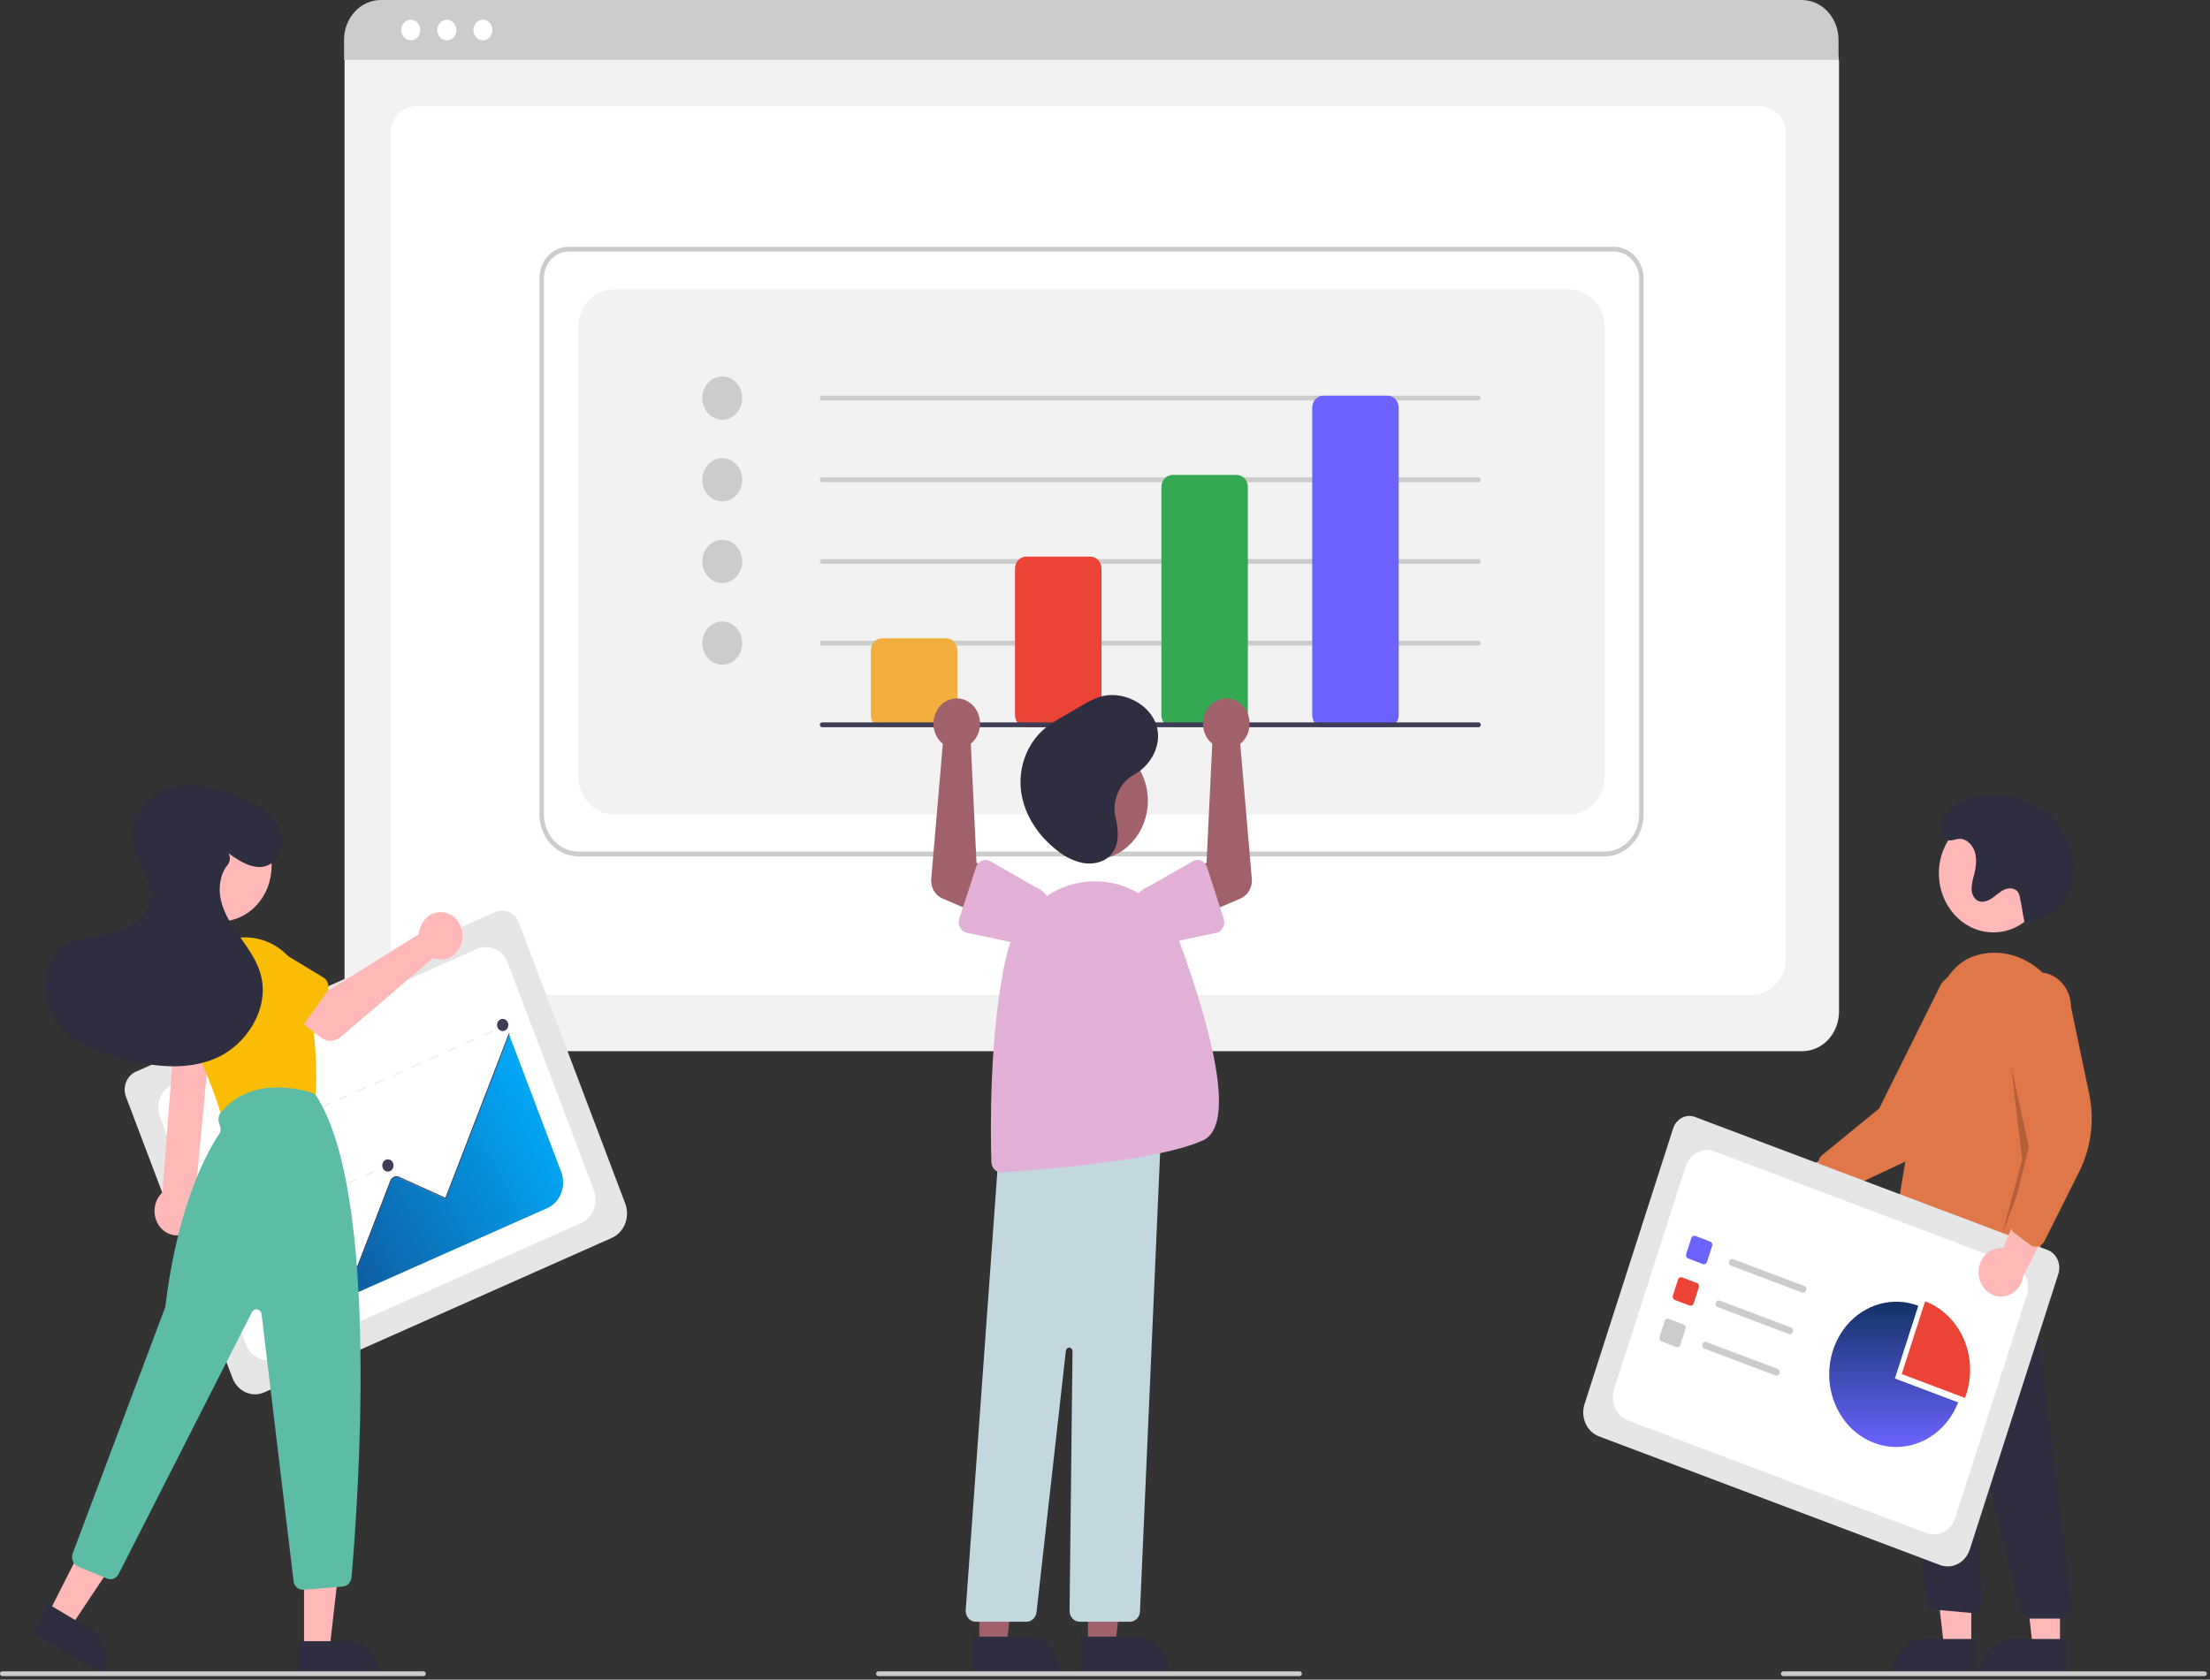 <svg width="317" height="241" viewBox="0 0 317 241" fill="none" xmlns="http://www.w3.org/2000/svg">
<rect x="0" y="0" width="317" height="241" fill="#333333" stroke="none"/>
<path d="M258.539 150.821H54.67C53.278 150.819 51.944 150.22 50.96 149.153C49.976 148.087 49.422 146.641 49.421 145.133V8.925C49.422 7.82 49.828 6.761 50.548 5.98C51.269 5.199 52.247 4.759 53.266 4.758H259.876C260.913 4.759 261.908 5.206 262.641 6.001C263.374 6.795 263.787 7.873 263.788 8.997V145.133C263.787 146.641 263.233 148.087 262.249 149.153C261.265 150.22 259.931 150.819 258.539 150.821Z" fill="#F2F2F2"/>
<path d="M251.102 142.767H61.102C58.317 142.767 56.051 140.468 56.051 137.642V19.029C56.051 16.934 57.73 15.229 59.794 15.229H252.349C254.447 15.229 256.154 16.962 256.154 19.092V137.642C256.154 140.468 253.888 142.767 251.102 142.767Z" fill="white"/>
<path d="M263.716 8.6H49.348V5.705C49.35 4.192 49.906 2.741 50.894 1.672C51.881 0.603 53.22 0.001 54.616 0H258.448C259.844 0.001 261.183 0.603 262.171 1.672C263.158 2.741 263.714 4.192 263.716 5.705V8.6Z" fill="#CCCCCC"/>
<path d="M58.922 5.787C59.675 5.787 60.285 5.126 60.285 4.31C60.285 3.495 59.675 2.834 58.922 2.834C58.17 2.834 57.56 3.495 57.56 4.31C57.56 5.126 58.17 5.787 58.922 5.787Z" fill="white"/>
<path d="M64.094 5.787C64.847 5.787 65.457 5.126 65.457 4.31C65.457 3.495 64.847 2.834 64.094 2.834C63.342 2.834 62.731 3.495 62.731 4.31C62.731 5.126 63.342 5.787 64.094 5.787Z" fill="white"/>
<path d="M69.266 5.787C70.019 5.787 70.629 5.126 70.629 4.31C70.629 3.495 70.019 2.834 69.266 2.834C68.514 2.834 67.904 3.495 67.904 4.31C67.904 5.126 68.514 5.787 69.266 5.787Z" fill="white"/>
<path d="M230.19 122.875H82.948C81.472 122.873 80.056 122.237 79.013 121.106C77.969 119.975 77.382 118.442 77.38 116.842V39.922C77.382 38.726 77.821 37.579 78.601 36.733C79.382 35.887 80.44 35.411 81.544 35.41H231.527C232.648 35.412 233.724 35.895 234.517 36.754C235.31 37.614 235.756 38.779 235.757 39.994V116.842C235.755 118.442 235.168 119.975 234.125 121.106C233.081 122.237 231.666 122.873 230.19 122.875ZM81.544 36.1C80.609 36.101 79.712 36.504 79.051 37.22C78.39 37.937 78.018 38.908 78.017 39.922V116.842C78.018 118.259 78.538 119.617 79.463 120.619C80.387 121.62 81.64 122.184 82.948 122.185H230.19C231.497 122.184 232.75 121.62 233.675 120.619C234.599 119.617 235.119 118.259 235.121 116.842V39.994C235.12 38.961 234.741 37.971 234.067 37.241C233.393 36.511 232.48 36.101 231.527 36.1H81.544Z" fill="#CCCCCC"/>
<path d="M88.036 116.843H225.098C226.448 116.843 227.742 116.262 228.697 115.227C229.652 114.193 230.188 112.79 230.188 111.328V47.025C230.188 45.562 229.652 44.159 228.697 43.125C227.742 42.091 226.448 41.51 225.098 41.51H88.036C86.686 41.51 85.391 42.091 84.437 43.125C83.482 44.159 82.946 45.562 82.946 47.025V111.328C82.946 112.79 83.482 114.193 84.437 115.227C85.391 116.262 86.686 116.843 88.036 116.843Z" fill="#F2F2F2"/>
<path d="M103.6 60.218C105.181 60.218 106.463 58.829 106.463 57.116C106.463 55.403 105.181 54.014 103.6 54.014C102.019 54.014 100.737 55.403 100.737 57.116C100.737 58.829 102.019 60.218 103.6 60.218Z" fill="#CCCCCC"/>
<path d="M103.6 71.937C105.181 71.937 106.463 70.548 106.463 68.835C106.463 67.121 105.181 65.732 103.6 65.732C102.019 65.732 100.737 67.121 100.737 68.835C100.737 70.548 102.019 71.937 103.6 71.937Z" fill="#CCCCCC"/>
<path d="M103.6 83.656C105.181 83.656 106.463 82.267 106.463 80.553C106.463 78.84 105.181 77.451 103.6 77.451C102.019 77.451 100.737 78.84 100.737 80.553C100.737 82.267 102.019 83.656 103.6 83.656Z" fill="#CCCCCC"/>
<path d="M103.6 95.376C105.181 95.376 106.463 93.987 106.463 92.274C106.463 90.561 105.181 89.172 103.6 89.172C102.019 89.172 100.737 90.561 100.737 92.274C100.737 93.987 102.019 95.376 103.6 95.376Z" fill="#CCCCCC"/>
<path d="M212.081 57.461H117.915C117.83 57.461 117.75 57.425 117.69 57.36C117.63 57.295 117.597 57.208 117.597 57.116C117.597 57.025 117.63 56.937 117.69 56.872C117.75 56.808 117.83 56.772 117.915 56.772H212.081C212.165 56.772 212.246 56.808 212.306 56.872C212.365 56.937 212.399 57.025 212.399 57.116C212.399 57.208 212.365 57.295 212.306 57.36C212.246 57.425 212.165 57.461 212.081 57.461Z" fill="#CCCCCC"/>
<path d="M212.081 69.18H117.915C117.83 69.18 117.75 69.143 117.69 69.079C117.63 69.014 117.597 68.926 117.597 68.835C117.597 68.743 117.63 68.656 117.69 68.591C117.75 68.527 117.83 68.49 117.915 68.49H212.081C212.165 68.49 212.246 68.527 212.306 68.591C212.365 68.656 212.399 68.743 212.399 68.835C212.399 68.926 212.365 69.014 212.306 69.079C212.246 69.143 212.165 69.18 212.081 69.18Z" fill="#CCCCCC"/>
<path d="M212.081 80.9H117.915C117.83 80.9 117.75 80.864 117.69 80.799C117.63 80.735 117.597 80.647 117.597 80.556C117.597 80.464 117.63 80.376 117.69 80.312C117.75 80.247 117.83 80.211 117.915 80.211H212.081C212.165 80.211 212.246 80.247 212.306 80.312C212.365 80.376 212.399 80.464 212.399 80.556C212.399 80.647 212.365 80.735 212.306 80.799C212.246 80.864 212.165 80.9 212.081 80.9Z" fill="#CCCCCC"/>
<path d="M212.081 92.619H117.915C117.83 92.619 117.75 92.583 117.69 92.518C117.63 92.454 117.597 92.366 117.597 92.274C117.597 92.183 117.63 92.095 117.69 92.031C117.75 91.966 117.83 91.93 117.915 91.93H212.081C212.165 91.93 212.246 91.966 212.306 92.031C212.365 92.095 212.399 92.183 212.399 92.274C212.399 92.366 212.365 92.454 212.306 92.518C212.246 92.583 212.165 92.619 212.081 92.619Z" fill="#CCCCCC"/>
<path d="M135.73 104.338H126.504C126.083 104.337 125.678 104.156 125.38 103.832C125.082 103.509 124.914 103.071 124.914 102.614V93.308C124.914 92.85 125.082 92.412 125.38 92.089C125.678 91.766 126.083 91.585 126.504 91.584H135.73C136.152 91.585 136.556 91.766 136.854 92.089C137.152 92.412 137.32 92.85 137.321 93.308V102.614C137.32 103.071 137.152 103.509 136.854 103.832C136.556 104.156 136.152 104.337 135.73 104.338Z" fill="#F2AF3F"/>
<path d="M156.409 104.339H147.183C146.761 104.338 146.357 104.157 146.059 103.833C145.761 103.51 145.593 103.072 145.592 102.615V81.589C145.593 81.132 145.761 80.694 146.059 80.371C146.357 80.047 146.761 79.866 147.183 79.865H156.409C156.83 79.866 157.235 80.047 157.533 80.371C157.831 80.694 157.999 81.132 157.999 81.589V102.615C157.999 103.072 157.831 103.51 157.533 103.833C157.235 104.157 156.83 104.338 156.409 104.339Z" fill="#EB4335"/>
<path d="M177.406 104.338H168.18C167.758 104.337 167.354 104.156 167.056 103.832C166.758 103.509 166.59 103.071 166.589 102.614V69.868C166.59 69.411 166.758 68.973 167.056 68.65C167.354 68.327 167.758 68.145 168.18 68.144H177.406C177.827 68.145 178.232 68.327 178.53 68.65C178.828 68.973 178.996 69.411 178.996 69.868V102.614C178.996 103.071 178.828 103.509 178.53 103.832C178.232 104.156 177.827 104.337 177.406 104.338Z" fill="#34A853"/>
<path d="M199.038 104.34H189.812C189.391 104.339 188.986 104.158 188.688 103.834C188.39 103.511 188.222 103.073 188.222 102.616V58.495C188.222 58.038 188.39 57.6 188.688 57.277C188.986 56.954 189.391 56.772 189.812 56.772H199.038C199.46 56.772 199.864 56.954 200.162 57.277C200.46 57.6 200.628 58.038 200.629 58.495V102.616C200.628 103.073 200.46 103.511 200.162 103.834C199.864 104.158 199.46 104.339 199.038 104.34Z" fill="#6C63FF"/>
<path d="M212.081 104.338H117.915C117.83 104.338 117.75 104.302 117.69 104.237C117.63 104.172 117.597 104.085 117.597 103.993C117.597 103.902 117.63 103.814 117.69 103.749C117.75 103.685 117.83 103.648 117.915 103.648H212.081C212.165 103.648 212.246 103.685 212.306 103.749C212.365 103.814 212.399 103.902 212.399 103.993C212.399 104.085 212.365 104.172 212.306 104.237C212.246 104.302 212.165 104.338 212.081 104.338Z" fill="#3F3D56"/>
<path d="M253.455 168.641C253.713 168.218 254.053 167.861 254.452 167.597C254.85 167.332 255.298 167.165 255.762 167.107C256.227 167.05 256.698 167.104 257.141 167.265C257.585 167.426 257.99 167.691 258.329 168.04L268.431 162.391L267.803 168.755L258.306 173.144C257.727 173.722 256.972 174.05 256.185 174.065C255.397 174.08 254.632 173.782 254.034 173.227C253.436 172.672 253.047 171.898 252.94 171.053C252.834 170.208 253.017 169.349 253.455 168.641Z" fill="#FFB8B8"/>
<path d="M262.146 171.015C261.917 170.82 261.747 170.554 261.661 170.253L260.858 167.44C260.771 167.135 260.773 166.809 260.864 166.506C260.954 166.203 261.128 165.937 261.362 165.744L269.55 159.043L278.418 141.218C278.79 140.699 279.252 140.265 279.778 139.94C280.304 139.616 280.884 139.406 281.485 139.324C282.086 139.242 282.696 139.289 283.28 139.463C283.864 139.636 284.411 139.933 284.889 140.335C285.368 140.738 285.768 141.238 286.068 141.809C286.368 142.379 286.561 143.007 286.637 143.658C286.712 144.31 286.669 144.97 286.509 145.603C286.348 146.236 286.075 146.829 285.703 147.347L280.658 158.884C279.128 162.386 276.475 165.166 273.194 166.708L263.598 171.217C263.414 171.304 263.215 171.347 263.013 171.345C262.812 171.343 262.614 171.294 262.431 171.204C262.33 171.153 262.234 171.09 262.146 171.015Z" fill="#E07748"/>
<path d="M285.927 133.778C290.242 133.778 293.74 129.988 293.74 125.312C293.74 120.636 290.242 116.846 285.927 116.846C281.612 116.846 278.113 120.636 278.113 125.312C278.113 129.988 281.612 133.778 285.927 133.778Z" fill="#FFB8B8"/>
<path d="M282.756 236.371L278.856 236.37L277.001 220.07L282.758 220.071L282.756 236.371Z" fill="#FFB8B8"/>
<path d="M276.07 235.164H283.592V240.296H271.334C271.334 239.622 271.457 238.954 271.695 238.332C271.933 237.709 272.282 237.144 272.722 236.667C273.161 236.191 273.683 235.813 274.258 235.555C274.833 235.297 275.448 235.164 276.07 235.164Z" fill="#2F2E41"/>
<path d="M295.482 236.373L291.583 236.373L289.728 220.072L295.484 220.073L295.482 236.373Z" fill="#FFB8B8"/>
<path d="M288.795 235.164H296.317V240.296H284.06C284.06 239.622 284.182 238.954 284.42 238.332C284.658 237.709 285.007 237.144 285.447 236.667C285.886 236.191 286.409 235.813 286.983 235.555C287.558 235.297 288.174 235.164 288.795 235.164Z" fill="#2F2E41"/>
<path d="M295.767 232.238L291.196 232.238C290.882 232.237 290.576 232.125 290.326 231.917C290.076 231.71 289.897 231.419 289.814 231.09L283.236 204.651C283.225 204.61 283.201 204.575 283.168 204.552C283.135 204.528 283.095 204.519 283.056 204.526C283.018 204.533 282.982 204.555 282.958 204.589C282.933 204.622 282.921 204.664 282.923 204.707L284.252 229.781C284.264 230.003 284.232 230.224 284.157 230.431C284.083 230.638 283.969 230.826 283.822 230.981C283.675 231.136 283.499 231.255 283.307 231.33C283.114 231.405 282.908 231.434 282.704 231.415L277.567 230.951C277.238 230.921 276.928 230.768 276.691 230.519C276.454 230.27 276.303 229.94 276.264 229.585L271.584 176.934L273.395 178.111L290.36 174.99L297.186 230.482C297.213 230.701 297.197 230.924 297.138 231.135C297.079 231.347 296.979 231.542 296.844 231.709C296.71 231.875 296.544 232.008 296.358 232.099C296.173 232.191 295.971 232.238 295.767 232.238H295.767Z" fill="#2F2E41"/>
<path d="M277.258 182.489C275.386 182.473 273.553 181.913 271.948 180.869C271.701 180.711 271.503 180.475 271.382 180.192C271.261 179.91 271.221 179.595 271.268 179.288C271.865 175.328 274.985 155.018 277.824 143.946C278.981 139.436 281.537 137.007 285.423 136.727C291.108 136.323 296.16 141.141 296.686 147.481C297.614 158.666 293.844 174.557 292.18 180.871C292.116 181.115 291.997 181.337 291.835 181.52C291.672 181.702 291.471 181.839 291.248 181.917C291.025 181.996 290.788 182.014 290.558 181.97C290.327 181.926 290.11 181.822 289.926 181.666L286.534 178.807C286.325 178.634 286.067 178.546 285.805 178.558C285.542 178.57 285.292 178.681 285.097 178.872C282.238 181.635 279.523 182.489 277.258 182.489Z" fill="#E07748"/>
<path opacity="0.2" d="M288.474 152.957L291.337 166.056L287.201 177.086L290.064 166.401L288.474 152.957Z" fill="black"/>
<path d="M290.385 132.273C291.08 132.287 291.771 132.152 292.417 131.875C292.702 131.756 292.997 131.658 293.281 131.54C295.788 130.49 297.44 127.597 297.499 124.685C297.559 121.773 296.167 118.947 294.101 117.084C292.034 115.222 289.358 114.265 286.677 114.044C283.79 113.806 280.539 114.599 278.926 117.204C278.496 117.897 278.196 118.739 278.45 119.576C278.527 119.829 278.663 120.055 278.845 120.233C279.566 120.928 280.284 120.405 281.018 120.359C282.028 120.296 282.934 121.181 283.26 122.219C283.586 123.256 283.443 124.398 283.179 125.456C282.979 126.092 282.853 126.753 282.803 127.424C282.782 127.76 282.84 128.096 282.973 128.401C283.105 128.706 283.307 128.97 283.56 129.166C284.191 129.579 285.019 129.34 285.65 128.928C286.281 128.515 286.827 127.942 287.509 127.638C288.19 127.335 289.106 127.402 289.503 128.075C289.629 128.32 289.715 128.587 289.755 128.864C290.111 130.62 290.029 130.517 290.385 132.273Z" fill="#2F2E41"/>
<path d="M278.274 224.549L229.347 206.086C228.507 205.768 227.818 205.103 227.431 204.235C227.044 203.367 226.991 202.369 227.282 201.459L239.996 161.901C240.211 161.235 240.662 160.688 241.248 160.381C241.835 160.074 242.51 160.031 243.126 160.263L293.706 179.349C294.332 179.586 294.845 180.082 295.134 180.729C295.422 181.375 295.462 182.12 295.245 182.798L282.545 222.312C282.251 223.221 281.637 223.968 280.836 224.387C280.036 224.806 279.114 224.865 278.274 224.549Z" fill="#E6E6E6"/>
<path d="M233.522 203.813L276.305 219.957C277.12 220.264 278.014 220.208 278.79 219.801C279.567 219.395 280.163 218.67 280.447 217.787L290.713 185.845C290.997 184.962 290.946 183.994 290.57 183.152C290.195 182.311 289.526 181.665 288.711 181.358L245.928 165.214C245.113 164.906 244.219 164.962 243.443 165.369C242.666 165.776 242.07 166.5 241.786 167.383L231.52 199.325C231.379 199.762 231.32 200.225 231.344 200.687C231.369 201.149 231.477 201.601 231.663 202.018C231.849 202.435 232.109 202.808 232.428 203.116C232.747 203.424 233.118 203.66 233.522 203.813Z" fill="white"/>
<path d="M244.265 181.369L242.146 180.569C242.031 180.526 241.937 180.435 241.884 180.316C241.831 180.197 241.823 180.061 241.863 179.936L242.601 177.64C242.641 177.516 242.725 177.414 242.835 177.356C242.944 177.299 243.071 177.291 243.186 177.334L245.304 178.134C245.419 178.177 245.513 178.268 245.566 178.387C245.619 178.506 245.627 178.642 245.587 178.767L244.849 181.063C244.809 181.187 244.725 181.289 244.615 181.347C244.506 181.404 244.38 181.412 244.265 181.369Z" fill="#6C63FF"/>
<path d="M242.354 187.318L240.235 186.518C240.12 186.475 240.026 186.384 239.973 186.265C239.92 186.146 239.913 186.01 239.953 185.885L240.691 183.589C240.731 183.465 240.815 183.363 240.924 183.305C241.034 183.248 241.16 183.24 241.275 183.283L243.394 184.083C243.509 184.126 243.603 184.217 243.656 184.336C243.709 184.455 243.716 184.591 243.676 184.716L242.938 187.012C242.898 187.136 242.814 187.238 242.704 187.296C242.595 187.353 242.469 187.361 242.354 187.318Z" fill="#EB4335"/>
<path d="M240.442 193.267L238.323 192.468C238.208 192.424 238.114 192.333 238.061 192.214C238.008 192.096 238.001 191.959 238.041 191.834L238.778 189.539C238.819 189.414 238.903 189.312 239.012 189.255C239.122 189.197 239.248 189.189 239.363 189.233L241.482 190.032C241.596 190.076 241.691 190.167 241.744 190.285C241.797 190.404 241.804 190.541 241.764 190.665L241.026 192.961C240.986 193.085 240.902 193.188 240.792 193.245C240.683 193.302 240.557 193.31 240.442 193.267Z" fill="#CCCCCC"/>
<path d="M258.503 185.454L248.294 181.602C248.237 181.581 248.184 181.547 248.139 181.504C248.094 181.461 248.057 181.408 248.031 181.349C248.005 181.29 247.989 181.226 247.986 181.161C247.982 181.096 247.991 181.03 248.01 180.968C248.03 180.907 248.061 180.85 248.101 180.801C248.142 180.752 248.19 180.712 248.245 180.684C248.299 180.656 248.358 180.639 248.418 180.636C248.479 180.632 248.539 180.641 248.596 180.663L258.805 184.515C258.862 184.536 258.914 184.57 258.96 184.613C259.005 184.657 259.042 184.709 259.068 184.768C259.094 184.827 259.11 184.891 259.113 184.956C259.117 185.022 259.108 185.087 259.088 185.149C259.068 185.21 259.038 185.267 258.997 185.316C258.957 185.365 258.909 185.405 258.854 185.433C258.8 185.462 258.741 185.478 258.68 185.482C258.62 185.485 258.56 185.476 258.503 185.454Z" fill="#CCCCCC"/>
<path d="M256.592 191.403L246.383 187.551C246.268 187.507 246.173 187.416 246.12 187.298C246.067 187.179 246.06 187.042 246.1 186.918C246.14 186.793 246.224 186.691 246.334 186.634C246.443 186.576 246.57 186.568 246.685 186.612L256.893 190.464C256.95 190.485 257.003 190.519 257.048 190.562C257.093 190.605 257.13 190.658 257.156 190.717C257.183 190.776 257.198 190.84 257.202 190.905C257.205 190.97 257.197 191.036 257.177 191.097C257.157 191.159 257.126 191.216 257.086 191.265C257.046 191.314 256.997 191.353 256.943 191.382C256.888 191.41 256.829 191.427 256.769 191.43C256.709 191.434 256.649 191.425 256.592 191.403Z" fill="#CCCCCC"/>
<path d="M254.678 197.35L244.469 193.498C244.354 193.455 244.26 193.364 244.207 193.245C244.154 193.126 244.147 192.99 244.187 192.865C244.227 192.74 244.311 192.638 244.42 192.581C244.53 192.523 244.656 192.516 244.771 192.559L254.98 196.411C255.095 196.455 255.189 196.546 255.242 196.664C255.295 196.783 255.302 196.92 255.262 197.044C255.222 197.169 255.138 197.271 255.029 197.328C254.919 197.386 254.793 197.394 254.678 197.35Z" fill="#CCCCCC"/>
<path d="M281.847 200.574C281.922 200.381 281.992 200.185 282.056 199.984C282.895 197.374 282.743 194.509 281.632 192.02C280.522 189.531 278.545 187.622 276.135 186.713L272.78 197.153L281.847 200.574Z" fill="#EB4335"/>
<path d="M271.804 197.789L275.159 187.35C273.386 186.68 271.471 186.588 269.65 187.084C267.829 187.58 266.181 188.643 264.911 190.141C263.641 191.64 262.803 193.508 262.501 195.516C262.199 197.524 262.446 199.584 263.211 201.442C263.977 203.3 265.228 204.875 266.809 205.971C268.391 207.068 270.234 207.64 272.111 207.615C273.989 207.591 275.819 206.971 277.376 205.833C278.932 204.695 280.147 203.088 280.871 201.211L271.804 197.789Z" fill="url(#paint0_linear_1069_17992)"/>
<path d="M283.817 182.811C283.779 182.306 283.844 181.798 284.007 181.323C284.17 180.848 284.427 180.417 284.76 180.061C285.093 179.706 285.493 179.433 285.934 179.264C286.375 179.094 286.844 179.031 287.31 179.079L292.042 167.879L295.172 173.307L290.199 183.111C290.073 183.953 289.665 184.715 289.054 185.254C288.444 185.792 287.672 186.069 286.885 186.032C286.099 185.995 285.352 185.647 284.786 185.053C284.221 184.459 283.876 183.662 283.817 182.811Z" fill="#FFB8B8"/>
<path d="M292.009 178.868C291.717 178.868 291.433 178.772 291.193 178.592L288.959 176.916C288.718 176.734 288.534 176.476 288.432 176.177C288.33 175.878 288.316 175.552 288.39 175.244L291.016 164.496L287.842 144.541C287.838 143.884 287.954 143.233 288.183 142.625C288.412 142.017 288.749 141.463 289.175 140.996C289.601 140.53 290.108 140.158 290.667 139.904C291.226 139.65 291.825 139.517 292.431 139.514C293.037 139.511 293.638 139.637 294.199 139.885C294.76 140.134 295.27 140.5 295.701 140.962C296.131 141.425 296.473 141.974 296.707 142.58C296.941 143.186 297.063 143.836 297.065 144.492L299.667 156.944C300.457 160.723 299.953 164.684 298.249 168.091L293.267 178.056C293.171 178.247 293.039 178.415 292.88 178.548C292.72 178.68 292.536 178.775 292.341 178.826C292.232 178.854 292.121 178.868 292.009 178.868Z" fill="#E07748"/>
<path d="M316.22 240.49H255.775C255.691 240.49 255.61 240.454 255.55 240.389C255.491 240.325 255.457 240.237 255.457 240.145C255.457 240.054 255.491 239.966 255.55 239.902C255.61 239.837 255.691 239.801 255.775 239.801H316.22C316.304 239.801 316.385 239.837 316.445 239.902C316.504 239.966 316.538 240.054 316.538 240.145C316.538 240.237 316.504 240.325 316.445 240.389C316.385 240.454 316.304 240.49 316.22 240.49Z" fill="#CCCCCC"/>
<path d="M156.055 236.2L159.956 236.2L161.811 219.9H156.055L156.055 236.2Z" fill="#A0616A"/>
<path d="M155.06 234.823L162.74 234.822H162.741C163.384 234.822 164.02 234.959 164.614 235.226C165.208 235.492 165.747 235.883 166.202 236.376C166.656 236.868 167.017 237.453 167.263 238.096C167.509 238.74 167.636 239.429 167.636 240.126V240.298L155.06 240.299L155.06 234.823Z" fill="#2F2E41"/>
<path d="M140.467 236.2L144.367 236.2L146.223 219.9H140.466L140.467 236.2Z" fill="#A0616A"/>
<path d="M139.472 234.823L147.153 234.822H147.153C147.796 234.822 148.432 234.959 149.026 235.226C149.62 235.492 150.16 235.883 150.614 236.376C151.069 236.868 151.429 237.453 151.675 238.096C151.921 238.74 152.048 239.429 152.048 240.126V240.298L139.472 240.299L139.472 234.823Z" fill="#2F2E41"/>
<path d="M156.833 123.352C161.148 123.352 164.647 119.562 164.647 114.886C164.647 110.21 161.148 106.42 156.833 106.42C152.518 106.42 149.02 110.21 149.02 114.886C149.02 119.562 152.518 123.352 156.833 123.352Z" fill="#A0616A"/>
<path d="M162.088 232.683H154.85C154.661 232.683 154.473 232.642 154.298 232.563C154.123 232.484 153.965 232.368 153.832 232.222C153.698 232.076 153.593 231.903 153.522 231.712C153.452 231.522 153.416 231.318 153.419 231.113L153.839 193.875C153.841 193.743 153.795 193.615 153.712 193.518C153.63 193.42 153.516 193.361 153.394 193.353C153.272 193.344 153.152 193.386 153.058 193.47C152.964 193.554 152.903 193.675 152.888 193.806L148.676 231.319C148.633 231.695 148.465 232.042 148.204 232.293C147.942 232.544 147.605 232.683 147.255 232.683H139.948C139.75 232.683 139.555 232.639 139.374 232.553C139.193 232.468 139.031 232.342 138.897 232.185C138.763 232.028 138.66 231.843 138.595 231.641C138.531 231.439 138.505 231.224 138.52 231.011L143.346 164.114L143.477 164.098L166.582 161.395L163.518 231.206C163.501 231.604 163.342 231.98 163.076 232.255C162.81 232.53 162.456 232.684 162.088 232.683Z" fill="#C2D8DE"/>
<path d="M143.627 168.22C143.256 168.219 142.9 168.062 142.633 167.782C142.367 167.501 142.212 167.12 142.201 166.718C142.075 162.488 141.858 147.852 144.371 137.106C145.057 134.171 146.596 131.553 148.761 129.638C150.926 127.724 153.602 126.615 156.394 126.476C159.142 126.314 161.867 127.093 164.183 128.703C166.499 130.313 168.288 132.672 169.297 135.446C173.52 147.064 177.51 161.384 172.536 163.63C166.016 166.573 148.828 167.885 143.715 168.217C143.686 168.219 143.656 168.22 143.627 168.22Z" fill="#E3B1D8"/>
<path d="M173.49 106.332C173.613 106.468 173.746 106.594 173.887 106.708L173.066 123.78L169.655 125.673L171.618 131.625L177.958 128.91C178.47 128.691 178.903 128.298 179.191 127.789C179.48 127.281 179.608 126.685 179.557 126.09L177.896 106.725C178.439 106.286 178.847 105.678 179.063 104.982C179.28 104.285 179.296 103.534 179.109 102.828C178.922 102.121 178.541 101.494 178.017 101.028C177.492 100.562 176.849 100.28 176.174 100.219C175.498 100.159 174.821 100.323 174.233 100.689C173.645 101.056 173.175 101.608 172.883 102.271C172.592 102.935 172.494 103.679 172.603 104.404C172.711 105.129 173.021 105.802 173.49 106.332Z" fill="#A0616A"/>
<path d="M173.131 124.415L175.531 131.805C175.599 132.015 175.625 132.239 175.606 132.461C175.588 132.683 175.525 132.898 175.423 133.091C175.32 133.285 175.181 133.452 175.013 133.582C174.846 133.711 174.655 133.8 174.453 133.843L167.376 135.328C166.381 135.7 165.291 135.63 164.343 135.133C163.396 134.635 162.67 133.751 162.323 132.674C161.977 131.597 162.038 130.415 162.495 129.388C162.952 128.36 163.766 127.571 164.759 127.192L171.113 123.558C171.295 123.454 171.495 123.394 171.701 123.381C171.906 123.369 172.112 123.405 172.303 123.486C172.495 123.567 172.668 123.692 172.811 123.853C172.954 124.013 173.063 124.205 173.131 124.415V124.415Z" fill="#E3B1D8"/>
<path d="M139.645 106.332C139.522 106.468 139.39 106.594 139.249 106.708L140.069 123.78L143.48 125.673L141.517 131.625L135.177 128.91C134.665 128.691 134.232 128.298 133.944 127.789C133.656 127.281 133.527 126.685 133.578 126.09L135.239 106.725C134.696 106.286 134.289 105.678 134.072 104.982C133.855 104.285 133.839 103.534 134.026 102.828C134.213 102.121 134.594 101.494 135.119 101.028C135.643 100.562 136.286 100.28 136.962 100.219C137.638 100.159 138.314 100.323 138.902 100.689C139.49 101.056 139.961 101.608 140.252 102.271C140.543 102.935 140.641 103.679 140.533 104.404C140.424 105.129 140.115 105.802 139.645 106.332H139.645Z" fill="#A0616A"/>
<path d="M140.834 123.486C141.025 123.405 141.231 123.369 141.436 123.381C141.641 123.394 141.842 123.454 142.024 123.558L148.378 127.192C149.371 127.571 150.185 128.36 150.642 129.388C151.098 130.416 151.16 131.597 150.814 132.674C150.467 133.751 149.741 134.635 148.793 135.133C147.846 135.63 146.756 135.7 145.761 135.328L138.684 133.843C138.482 133.801 138.291 133.712 138.123 133.582C137.956 133.452 137.816 133.285 137.714 133.092C137.612 132.898 137.549 132.683 137.53 132.461C137.512 132.239 137.537 132.016 137.606 131.805L140.006 124.415C140.074 124.205 140.183 124.013 140.326 123.853C140.469 123.692 140.642 123.567 140.834 123.486Z" fill="#E3B1D8"/>
<path d="M159.869 116.33C159.828 115.25 160.078 114.18 160.589 113.252C161.1 112.323 161.849 111.576 162.745 111.102C165.12 109.773 166.613 106.939 165.959 104.352C165.122 101.04 160.961 98.891 157.59 100.031C156.678 100.382 155.798 100.825 154.962 101.354L152.76 102.634C151.819 103.144 150.912 103.724 150.045 104.37C148.746 105.407 147.729 106.803 147.098 108.411C146.467 110.02 146.247 111.782 146.46 113.515C146.893 116.882 148.928 119.97 151.714 122.085C152.78 122.947 154.01 123.54 155.315 123.819C156.65 124.057 158.137 123.786 159.113 122.886C160.639 121.48 160.482 119.125 159.988 117.159C159.923 116.887 159.883 116.61 159.869 116.33Z" fill="#2F2E41"/>
<path d="M186.423 240.49H125.979C125.894 240.49 125.813 240.454 125.754 240.389C125.694 240.325 125.661 240.237 125.661 240.145C125.661 240.054 125.694 239.966 125.754 239.902C125.813 239.837 125.894 239.801 125.979 239.801H186.423C186.508 239.801 186.588 239.837 186.648 239.902C186.708 239.966 186.741 240.054 186.741 240.145C186.741 240.237 186.708 240.325 186.648 240.389C186.588 240.454 186.508 240.49 186.423 240.49Z" fill="#CCCCCC"/>
<path d="M87.775 177.606L37.9 199.776C37.043 200.156 36.083 200.152 35.229 199.765C34.375 199.378 33.698 198.64 33.346 197.713L18.078 157.389C17.822 156.709 17.824 155.947 18.086 155.269C18.347 154.591 18.846 154.054 19.473 153.774L71.035 130.854C71.673 130.572 72.389 130.575 73.025 130.863C73.662 131.151 74.166 131.701 74.429 132.392L89.68 172.672C90.03 173.6 90.026 174.641 89.669 175.566C89.312 176.491 88.631 177.225 87.775 177.606Z" fill="#E6E6E6"/>
<path d="M39.706 194.887L83.318 175.5C84.149 175.131 84.81 174.42 85.156 173.522C85.503 172.625 85.506 171.615 85.165 170.716L72.837 138.154C72.668 137.709 72.42 137.304 72.107 136.962C71.793 136.62 71.421 136.349 71.011 136.163C70.601 135.977 70.161 135.881 69.717 135.879C69.272 135.877 68.832 135.971 68.421 136.153L24.808 155.539C24.397 155.722 24.023 155.991 23.707 156.33C23.392 156.67 23.142 157.073 22.97 157.518C22.799 157.962 22.709 158.438 22.708 158.92C22.706 159.402 22.793 159.879 22.961 160.324L35.29 192.886C35.459 193.331 35.706 193.736 36.02 194.078C36.333 194.42 36.705 194.691 37.115 194.877C37.525 195.063 37.965 195.159 38.41 195.161C38.854 195.163 39.295 195.069 39.706 194.887Z" fill="white"/>
<path d="M72.596 147.033L71.955 147.318L71.999 147.434L72.64 147.149L72.596 147.033Z" fill="#E6E6E6"/>
<path d="M70.702 148.012L69.407 148.588L69.363 148.472L70.659 147.896L70.702 148.012ZM68.112 149.164L66.816 149.74L66.772 149.624L68.068 149.048L68.112 149.164ZM65.521 150.315L64.226 150.891L64.182 150.775L65.477 150.2L65.521 150.315ZM62.93 151.467L61.635 152.043L61.591 151.927L62.886 151.351L62.93 151.467ZM60.34 152.619L59.044 153.194L59.001 153.079L60.296 152.503L60.34 152.619ZM57.749 153.77L56.454 154.346L56.41 154.23L57.705 153.654L57.749 153.77ZM55.158 154.922L53.863 155.498L53.819 155.382L55.114 154.806L55.158 154.922ZM52.568 156.073L51.272 156.649L51.228 156.533L52.524 155.958L52.568 156.073ZM49.977 157.225L48.682 157.801L48.638 157.685L49.933 157.109L49.977 157.225ZM47.386 158.377L46.091 158.952L46.047 158.837L47.342 158.261L47.386 158.377ZM44.795 159.528L43.5 160.104L43.456 159.988L44.752 159.412L44.795 159.528ZM42.205 160.68L40.91 161.256L40.866 161.14L42.161 160.564L42.205 160.68ZM39.614 161.831L38.319 162.407L38.275 162.291L39.57 161.716L39.614 161.831ZM37.023 162.983L35.728 163.559L35.684 163.443L36.98 162.867L37.023 162.983ZM34.433 164.134L33.138 164.71L33.094 164.594L34.389 164.019L34.433 164.134ZM31.842 165.286L30.547 165.862L30.503 165.746L31.798 165.17L31.842 165.286Z" fill="#E6E6E6"/>
<path d="M29.209 166.322L28.568 166.607L28.612 166.723L29.253 166.438L29.209 166.322Z" fill="#E6E6E6"/>
<path d="M55.62 167.16L54.978 167.445L55.022 167.561L55.663 167.276L55.62 167.16Z" fill="#E6E6E6"/>
<path d="M53.746 168.129L52.47 168.697L52.426 168.581L53.703 168.014L53.746 168.129ZM51.194 169.264L49.918 169.831L49.874 169.715L51.15 169.148L51.194 169.264ZM48.642 170.398L47.366 170.966L47.322 170.85L48.598 170.283L48.642 170.398ZM46.09 171.533L44.814 172.1L44.77 171.984L46.046 171.417L46.09 171.533ZM43.538 172.667L42.261 173.235L42.218 173.119L43.494 172.552L43.538 172.667ZM40.985 173.802L39.709 174.369L39.665 174.253L40.941 173.686L40.985 173.802ZM38.433 174.936L37.157 175.504L37.113 175.388L38.389 174.821L38.433 174.936ZM35.881 176.071L34.605 176.638L34.561 176.522L35.837 175.955L35.881 176.071Z" fill="#E6E6E6"/>
<path d="M33.286 177.088L32.645 177.373L32.688 177.489L33.33 177.204L33.286 177.088Z" fill="#E6E6E6"/>
<path d="M45.047 177.815L44.405 178.1L44.449 178.215L45.09 177.93L45.047 177.815Z" fill="#E6E6E6"/>
<path d="M43.137 178.797L41.824 179.381L41.78 179.265L43.093 178.682L43.137 178.797ZM40.511 179.965L39.198 180.548L39.154 180.432L40.467 179.849L40.511 179.965ZM37.885 181.132L36.572 181.715L36.528 181.6L37.841 181.016L37.885 181.132Z" fill="#E6E6E6"/>
<path d="M35.214 182.184L34.573 182.469L34.617 182.585L35.258 182.3L35.214 182.184Z" fill="#E6E6E6"/>
<path d="M48.338 186.506L47.697 186.791L47.741 186.907L48.382 186.622L48.338 186.506Z" fill="#E6E6E6"/>
<path d="M46.428 187.493L45.115 188.076L45.071 187.961L46.384 187.377L46.428 187.493ZM43.802 188.66L42.489 189.244L42.445 189.128L43.758 188.544L43.802 188.66ZM41.176 189.827L39.863 190.411L39.819 190.295L41.132 189.711L41.176 189.827Z" fill="#E6E6E6"/>
<path d="M38.507 190.877L37.866 191.162L37.91 191.278L38.551 190.993L38.507 190.877Z" fill="#E6E6E6"/>
<path d="M41.557 189.761L78.516 173.333C79.41 172.934 80.122 172.167 80.495 171.2C80.868 170.233 80.872 169.145 80.506 168.175L73.039 148.453L72.967 148.488L63.897 171.985L57.17 168.938C57.046 168.881 56.912 168.856 56.777 168.865C56.643 168.875 56.512 168.917 56.396 168.99C56.221 169.104 56.085 169.278 56.01 169.484L51.257 181.797L46.339 179.57C46.233 179.522 46.119 179.497 46.004 179.496C45.889 179.496 45.775 179.52 45.668 179.567C45.562 179.614 45.465 179.684 45.383 179.772C45.302 179.86 45.237 179.964 45.193 180.079C45.161 180.163 42.129 188.225 41.557 189.761Z" fill="url(#paint1_linear_1069_17992)"/>
<path d="M41.444 189.945L41.337 189.897L45.141 180.043C45.241 179.783 45.433 179.577 45.674 179.47C45.915 179.363 46.185 179.364 46.425 179.472L51.246 181.657L55.972 169.412C56.073 169.151 56.265 168.945 56.506 168.838C56.746 168.731 57.017 168.732 57.257 168.841L63.886 171.844L73.003 148.225L73.109 148.273L63.949 172.008L57.212 168.956C57.107 168.908 56.995 168.884 56.881 168.883C56.767 168.883 56.655 168.907 56.549 168.954C56.444 169 56.348 169.069 56.268 169.156C56.187 169.243 56.123 169.346 56.079 169.46L51.308 181.821L46.38 179.588C46.169 179.492 45.93 179.491 45.718 179.586C45.505 179.68 45.336 179.862 45.247 180.092L41.444 189.945Z" fill="#3F3D56"/>
<path d="M45.069 178.748C45.515 178.748 45.877 178.356 45.877 177.872C45.877 177.388 45.515 176.996 45.069 176.996C44.622 176.996 44.26 177.388 44.26 177.872C44.26 178.356 44.622 178.748 45.069 178.748Z" fill="#3F3D56"/>
<path d="M55.642 168.096C56.089 168.096 56.451 167.704 56.451 167.22C56.451 166.736 56.089 166.344 55.642 166.344C55.196 166.344 54.834 166.736 54.834 167.22C54.834 167.704 55.196 168.096 55.642 168.096Z" fill="#3F3D56"/>
<path d="M72.108 147.938C72.554 147.938 72.916 147.545 72.916 147.062C72.916 146.578 72.554 146.186 72.108 146.186C71.661 146.186 71.299 146.578 71.299 147.062C71.299 147.545 71.661 147.938 72.108 147.938Z" fill="#3F3D56"/>
<path d="M26.85 176.877C27.27 176.65 27.639 176.326 27.932 175.928C28.224 175.53 28.432 175.068 28.542 174.573C28.651 174.078 28.659 173.564 28.565 173.065C28.471 172.567 28.278 172.097 27.998 171.688L30.399 146.248H25.21L23.301 171.089C22.699 171.644 22.305 172.419 22.195 173.267C22.085 174.115 22.265 174.977 22.703 175.691C23.14 176.404 23.804 176.919 24.568 177.137C25.333 177.356 26.144 177.263 26.85 176.877Z" fill="#FFB8B8"/>
<path d="M31.614 132.206C35.669 132.206 38.957 128.644 38.957 124.251C38.957 119.857 35.669 116.295 31.614 116.295C27.559 116.295 24.272 119.857 24.272 124.251C24.272 128.644 27.559 132.206 31.614 132.206Z" fill="#FFB8B8"/>
<path d="M32.997 161.062C32.703 161.062 32.417 160.958 32.183 160.765C31.949 160.572 31.78 160.301 31.703 159.994C31.114 157.678 29.584 153.762 27.154 148.356C26.605 147.133 26.302 145.799 26.263 144.441C26.224 143.083 26.45 141.731 26.927 140.474C27.404 139.217 28.121 138.084 29.031 137.148C29.941 136.213 31.023 135.496 32.206 135.046C33.327 134.617 34.517 134.436 35.704 134.514C36.891 134.591 38.051 134.926 39.117 135.499C40.182 136.071 41.131 136.869 41.907 137.846C42.683 138.822 43.27 139.957 43.634 141.184C45.517 147.583 45.426 154.437 45.3 157.086C45.284 157.405 45.172 157.71 44.982 157.954C44.791 158.198 44.532 158.367 44.243 158.436L33.285 161.028C33.19 161.051 33.094 161.062 32.997 161.062Z" fill="#FBBC05"/>
<path d="M43.611 236.61H47.275L49.019 221.293L43.61 221.293L43.611 236.61Z" fill="#FFB8B8"/>
<path d="M54.342 240.297L42.824 240.297L42.824 235.475L49.892 235.475C50.476 235.475 51.055 235.6 51.595 235.842C52.135 236.084 52.625 236.439 53.039 236.887C53.452 237.335 53.78 237.867 54.003 238.452C54.227 239.037 54.342 239.664 54.342 240.297Z" fill="#2F2E41"/>
<path d="M6.961 231.462L10.173 233.375L18.512 220.863L13.772 218.039L6.961 231.462Z" fill="#FFB8B8"/>
<path d="M14.727 240.297L4.633 234.284L6.777 230.059L12.971 233.748C14.005 234.364 14.772 235.4 15.101 236.629C15.43 237.857 15.296 239.176 14.727 240.297Z" fill="#2F2E41"/>
<path d="M43.438 228.108C43.112 228.107 42.796 227.978 42.551 227.745C42.306 227.511 42.147 227.189 42.105 226.838L37.522 188.568C37.502 188.399 37.432 188.24 37.324 188.116C37.216 187.992 37.075 187.908 36.92 187.876C36.765 187.844 36.605 187.866 36.462 187.939C36.32 188.012 36.202 188.131 36.126 188.281L17.024 225.832C16.866 226.139 16.612 226.374 16.308 226.495C16.004 226.616 15.67 226.615 15.367 226.491L11.203 224.772C11.036 224.703 10.883 224.599 10.753 224.465C10.623 224.33 10.52 224.17 10.448 223.992C10.377 223.813 10.339 223.622 10.337 223.428C10.335 223.233 10.369 223.041 10.436 222.861L23.669 187.639C23.702 187.55 23.725 187.456 23.736 187.36C25.529 172.33 30.089 164.686 31.444 162.701C31.543 162.556 31.608 162.386 31.634 162.207C31.659 162.028 31.645 161.845 31.592 161.674L31.406 161.068C31.331 160.828 31.316 160.571 31.361 160.322C31.407 160.074 31.511 159.842 31.665 159.651C36.547 153.625 45.056 156.913 45.142 156.947L45.184 156.964L45.211 157.004C54.753 171.182 51.225 217.234 50.421 226.321C50.391 226.663 50.25 226.982 50.024 227.222C49.798 227.462 49.501 227.607 49.185 227.633L43.543 228.104C43.508 228.106 43.473 228.108 43.438 228.108Z" fill="#5CBCA5"/>
<path d="M60.159 133.493C60.123 133.668 60.099 133.845 60.088 134.024L47.246 142.051L44.124 140.104L40.797 144.824L46.014 148.853C46.435 149.179 46.943 149.347 47.46 149.334C47.977 149.32 48.477 149.125 48.883 148.777L62.125 137.458C62.723 137.698 63.374 137.735 63.991 137.564C64.609 137.393 65.163 137.022 65.582 136.502C66 135.981 66.262 135.334 66.333 134.648C66.404 133.962 66.281 133.269 65.979 132.66C65.677 132.052 65.212 131.558 64.645 131.243C64.078 130.928 63.436 130.808 62.804 130.898C62.172 130.989 61.581 131.285 61.108 131.749C60.636 132.212 60.305 132.821 60.159 133.493Z" fill="#FFB8B8"/>
<path d="M46.819 142.432L42.668 148.26C42.55 148.426 42.4 148.563 42.229 148.66C42.058 148.758 41.87 148.814 41.677 148.825C41.484 148.837 41.291 148.803 41.111 148.726C40.931 148.65 40.768 148.532 40.634 148.381L35.936 143.094C35.156 142.435 34.65 141.467 34.527 140.404C34.405 139.34 34.677 138.268 35.283 137.421C35.89 136.575 36.781 136.023 37.763 135.888C38.744 135.753 39.734 136.044 40.517 136.699L46.41 140.269C46.579 140.372 46.726 140.512 46.84 140.681C46.954 140.85 47.033 141.044 47.072 141.249C47.11 141.455 47.108 141.666 47.064 141.871C47.02 142.075 46.937 142.266 46.819 142.432Z" fill="#FBBC05"/>
<path d="M30.731 152.559L24.045 151.251C23.855 151.213 23.674 151.132 23.515 151.013C23.357 150.893 23.224 150.738 23.125 150.557C23.027 150.377 22.966 150.176 22.946 149.967C22.926 149.759 22.947 149.548 23.009 149.35L25.177 142.396C25.358 141.343 25.917 140.41 26.732 139.803C27.547 139.195 28.551 138.963 29.524 139.156C30.497 139.35 31.359 139.954 31.922 140.835C32.485 141.716 32.702 142.804 32.526 143.858L32.315 151.17C32.308 151.38 32.261 151.585 32.175 151.773C32.089 151.96 31.966 152.126 31.816 152.257C31.666 152.389 31.491 152.484 31.304 152.536C31.116 152.588 30.921 152.596 30.731 152.559H30.731Z" fill="#FBBC05"/>
<path d="M32.778 122.424C34.665 123.823 37.143 125.262 39.071 123.771C39.673 123.274 40.111 122.578 40.319 121.789C40.526 120.999 40.492 120.157 40.222 119.391C39.299 116.531 36.763 115.272 34.338 114.307C31.186 113.052 27.754 112.054 24.5 112.953C21.245 113.851 18.369 117.265 18.957 120.847C19.429 123.728 21.937 126.126 21.581 129.026C21.223 131.945 18.193 133.482 15.518 134.004C12.843 134.525 9.85 134.693 7.928 136.775C5.476 139.43 6.088 144.177 8.395 146.981C10.703 149.785 14.185 151.056 17.559 151.92C22.03 153.065 26.865 153.666 31.111 151.767C35.357 149.867 38.661 144.752 37.431 139.957C36.912 137.931 35.688 136.219 34.505 134.552C33.322 132.886 32.124 131.143 31.673 129.098C31.297 127.394 31.576 125.416 32.618 124.137C32.808 123.914 32.928 123.63 32.959 123.329C32.991 123.027 32.934 122.722 32.796 122.457L32.778 122.424Z" fill="#2F2E41"/>
<path d="M60.763 240.49H0.318C0.234 240.49 0.153 240.454 0.093 240.389C0.034 240.325 0 240.237 0 240.145C0 240.054 0.034 239.966 0.093 239.902C0.153 239.837 0.234 239.801 0.318 239.801H60.763C60.847 239.801 60.928 239.837 60.987 239.902C61.047 239.966 61.081 240.054 61.081 240.145C61.081 240.237 61.047 240.325 60.987 240.389C60.928 240.454 60.847 240.49 60.763 240.49Z" fill="#CCCCCC"/>
<defs>
<linearGradient id="paint0_linear_1069_17992" x1="271.623" y1="186.77" x2="271.623" y2="207.616" gradientUnits="userSpaceOnUse">
<stop stop-color="#113366"/>
<stop offset="1" stop-color="#6C63FF"/>
</linearGradient>
<linearGradient id="paint1_linear_1069_17992" x1="80.804" y1="155.977" x2="25.407" y2="186.042" gradientUnits="userSpaceOnUse">
<stop stop-color="#00B0FF"/>
<stop offset="1" stop-color="#172D6C"/>
</linearGradient>
</defs>
</svg>
